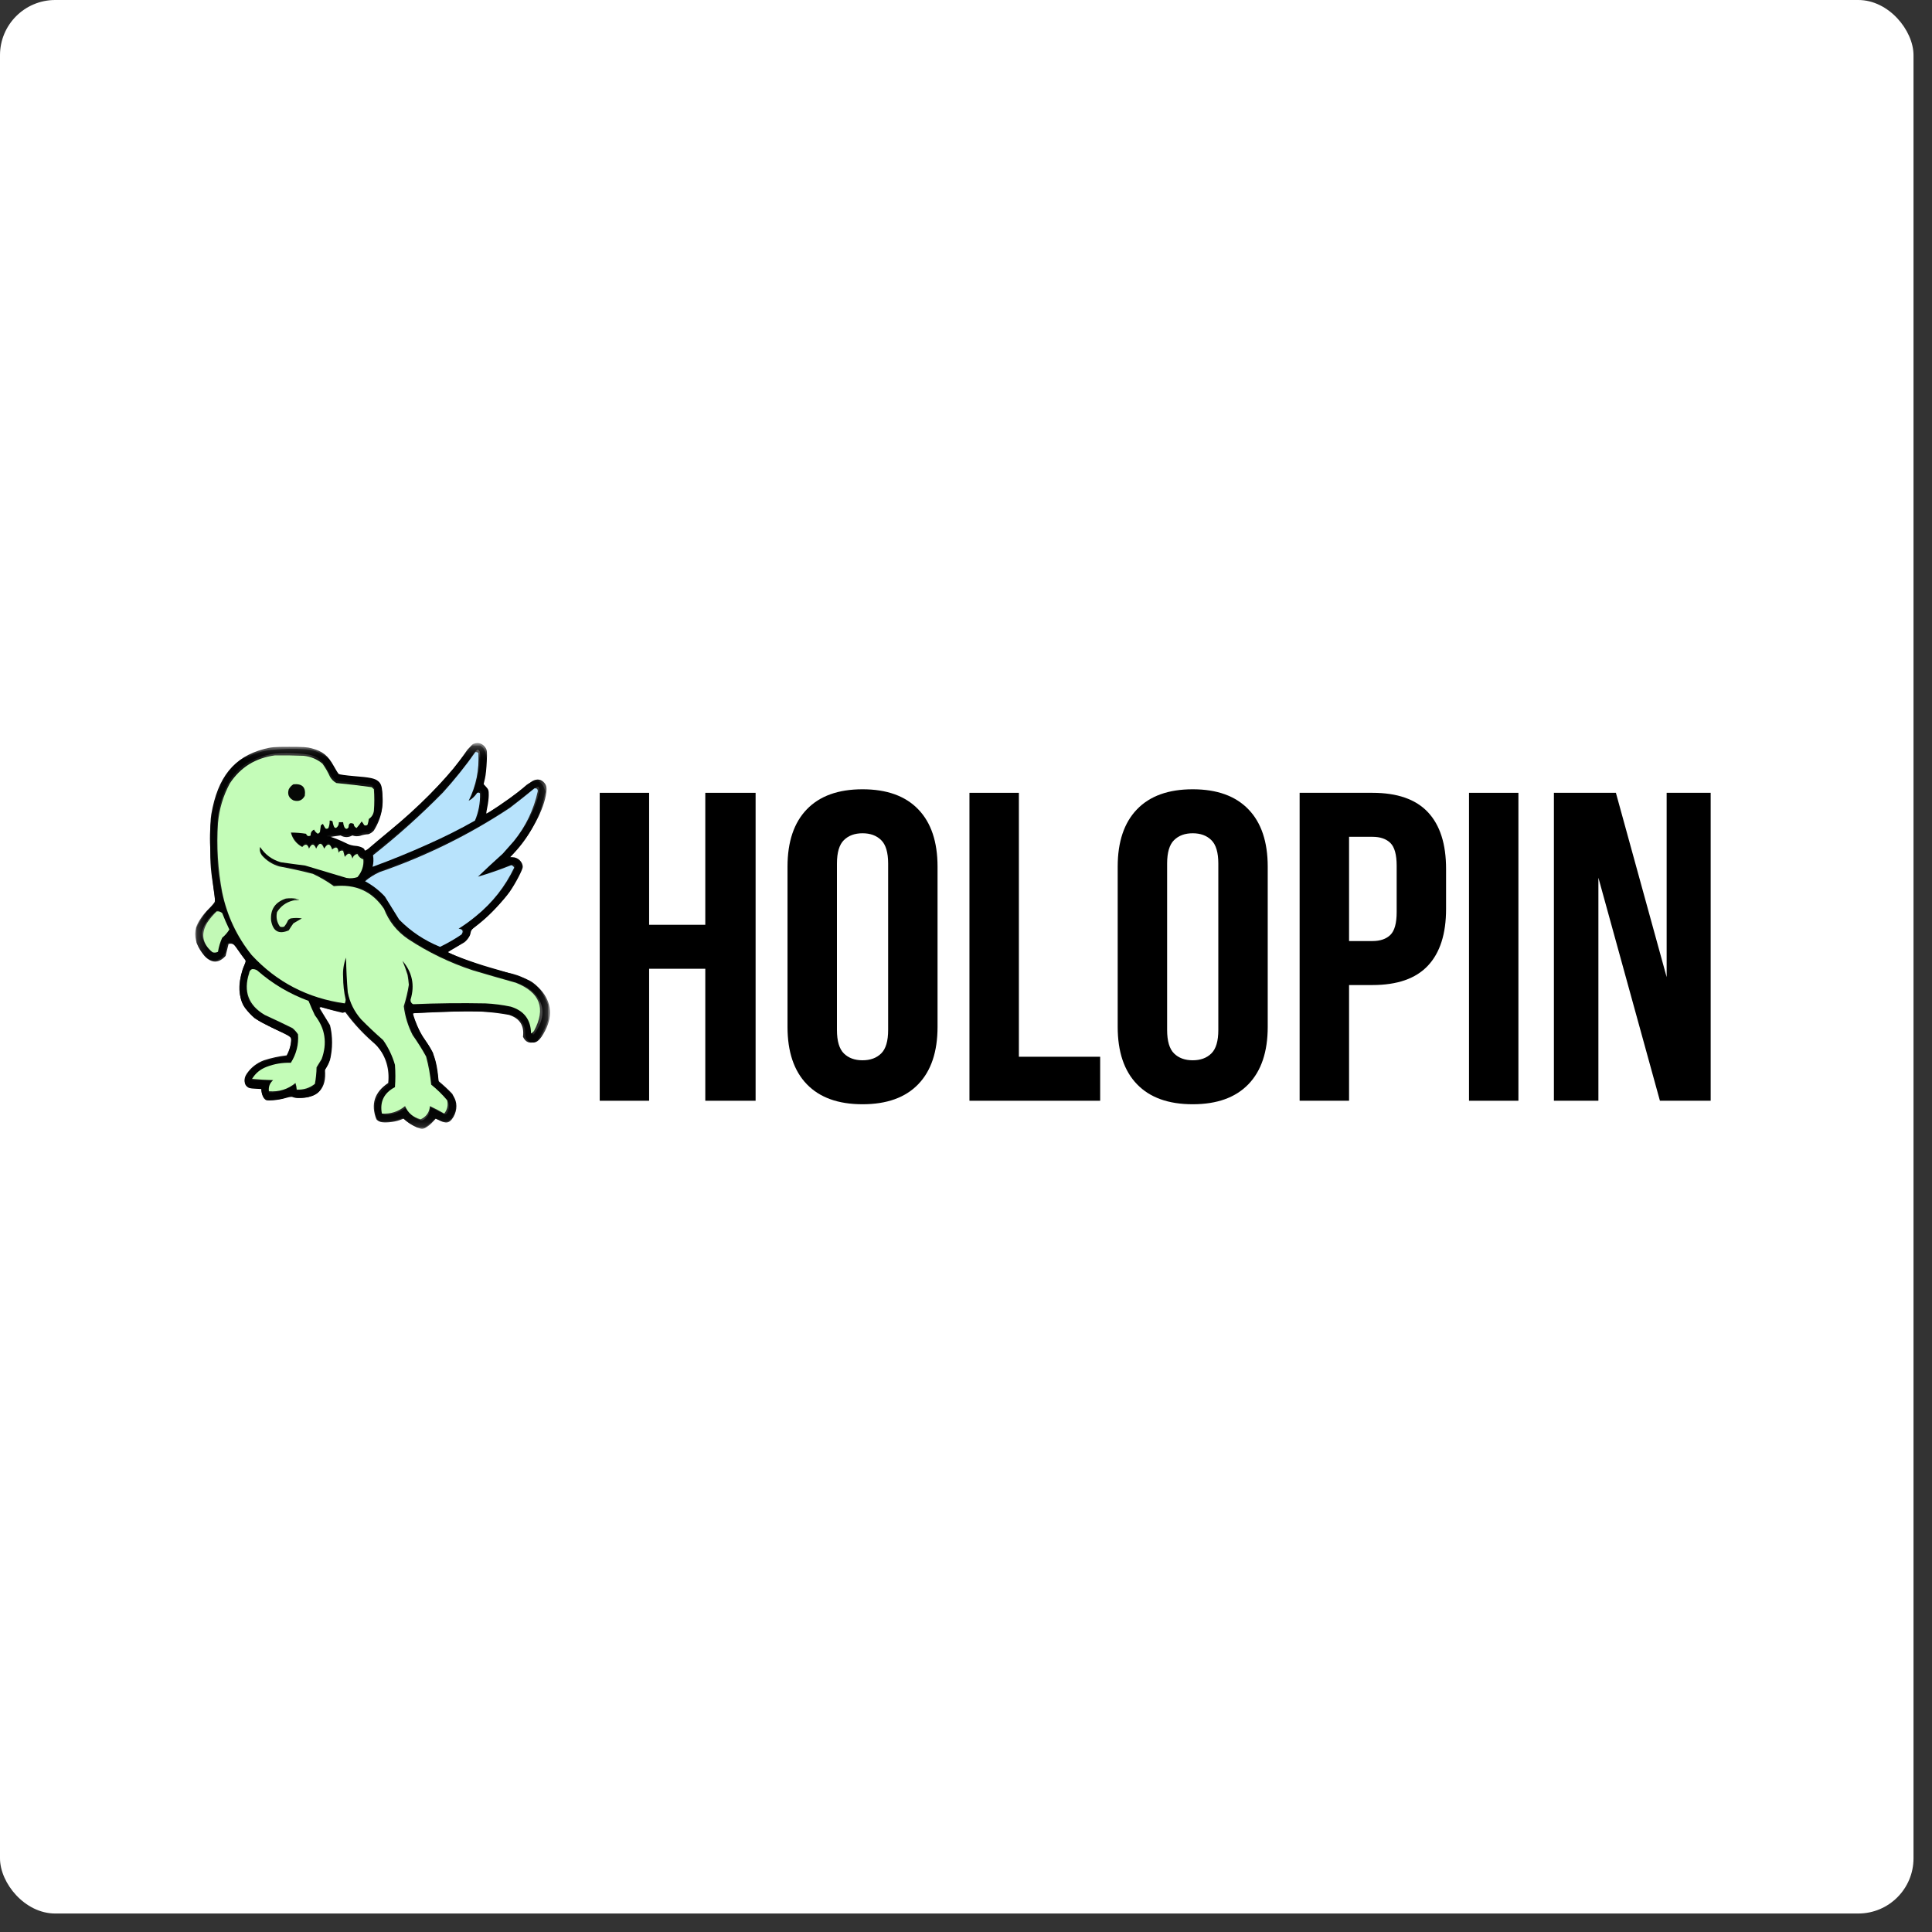 <svg width="70" height="70" viewBox="0 0 70 70" fill="none" xmlns="http://www.w3.org/2000/svg">
<rect x="0" y="0" width="70" height="70" fill="#333333" stroke="none"/>
<rect width="69.33" height="69.33" rx="2" fill="white"/>
<path d="M23.519 39.882H21.729V28.725H23.519V33.507H25.554V28.725H27.377V39.882H25.554V35.1H23.519V39.882Z" fill="black"/>
<path d="M30.324 37.316C30.324 37.72 30.408 38.004 30.576 38.169C30.744 38.334 30.969 38.416 31.251 38.416C31.533 38.416 31.758 38.334 31.926 38.169C32.095 38.004 32.179 37.72 32.179 37.316V31.291C32.179 30.887 32.095 30.603 31.926 30.439C31.758 30.273 31.533 30.191 31.251 30.191C30.969 30.191 30.744 30.273 30.576 30.439C30.408 30.603 30.324 30.887 30.324 31.291V37.316ZM28.533 31.402C28.533 30.5 28.766 29.806 29.233 29.323C29.7 28.839 30.372 28.597 31.251 28.597C32.13 28.597 32.803 28.839 33.269 29.323C33.736 29.806 33.969 30.5 33.969 31.402V37.204C33.969 38.107 33.736 38.801 33.269 39.284C32.803 39.768 32.13 40.009 31.251 40.009C30.372 40.009 29.7 39.768 29.233 39.284C28.766 38.801 28.533 38.107 28.533 37.204V31.402Z" fill="black"/>
<path d="M35.125 28.725H36.916V38.288H39.861V39.882H35.125V28.725Z" fill="black"/>
<path d="M42.287 37.316C42.287 37.72 42.371 38.004 42.539 38.169C42.707 38.334 42.932 38.416 43.214 38.416C43.496 38.416 43.721 38.334 43.889 38.169C44.058 38.004 44.142 37.72 44.142 37.316V31.291C44.142 30.887 44.058 30.603 43.889 30.439C43.721 30.273 43.496 30.191 43.214 30.191C42.932 30.191 42.707 30.273 42.539 30.439C42.371 30.603 42.287 30.887 42.287 31.291V37.316ZM40.496 31.402C40.496 30.5 40.729 29.806 41.196 29.323C41.662 28.839 42.335 28.597 43.214 28.597C44.093 28.597 44.765 28.839 45.232 29.323C45.699 29.806 45.932 30.5 45.932 31.402V37.204C45.932 38.107 45.699 38.801 45.232 39.284C44.765 39.768 44.093 40.009 43.214 40.009C42.335 40.009 41.662 39.768 41.196 39.284C40.729 38.801 40.496 38.107 40.496 37.204V31.402Z" fill="black"/>
<path d="M49.725 28.725C50.626 28.725 51.296 28.959 51.735 29.426C52.175 29.894 52.394 30.579 52.394 31.483V32.932C52.394 33.836 52.175 34.521 51.735 34.989C51.296 35.457 50.626 35.69 49.725 35.69H48.879V39.882H47.088V28.725H49.725ZM48.879 30.319V34.096H49.725C50.007 34.096 50.224 34.022 50.376 33.873C50.528 33.725 50.604 33.449 50.604 33.044V31.371C50.604 30.967 50.528 30.691 50.376 30.542C50.224 30.393 50.007 30.319 49.725 30.319H48.879Z" fill="black"/>
<path d="M53.225 28.725H55.015V39.882H53.225V28.725Z" fill="black"/>
<path d="M57.913 31.801V39.882H56.301V28.725H58.547L60.386 35.403V28.725H61.981V39.882H60.142L57.913 31.801Z" fill="black"/>
<mask id="mask0_5637_80325" style="mask-type:luminance" maskUnits="userSpaceOnUse" x="7" y="26" width="13" height="15">
<path d="M7.074 26.922H19.927V40.906H7.074V26.922Z" fill="white"/>
</mask>
<g mask="url(#mask0_5637_80325)">
<path d="M17.162 26.951C17.091 26.978 17.072 27.003 16.663 27.546C16.083 28.316 15.149 29.252 14.132 30.091C13.818 30.348 13.501 30.616 13.42 30.686C13.284 30.81 13.207 30.846 13.207 30.789C13.207 30.732 13.032 30.656 12.878 30.647C12.788 30.641 12.665 30.611 12.6 30.578C12.31 30.433 11.98 30.303 11.885 30.303C11.811 30.3 11.815 30.296 11.913 30.264C11.975 30.239 12.12 30.23 12.252 30.236C12.684 30.255 13.013 30.236 13.106 30.188C13.143 30.166 13.22 30.152 13.275 30.152C13.426 30.152 13.494 30.091 13.648 29.814C13.815 29.509 13.855 29.337 13.855 28.92C13.855 28.533 13.821 28.398 13.7 28.301C13.58 28.201 13.408 28.165 12.816 28.119C12.542 28.096 12.298 28.062 12.274 28.044C12.249 28.023 12.172 27.899 12.098 27.764C11.882 27.374 11.697 27.223 11.293 27.114C11.133 27.069 10.982 27.06 10.479 27.06C9.919 27.06 9.838 27.069 9.567 27.138C8.476 27.426 7.888 28.156 7.656 29.503C7.626 29.666 7.613 30.007 7.617 30.56C7.617 31.369 7.626 31.48 7.764 32.356C7.786 32.498 7.792 32.64 7.78 32.676C7.767 32.709 7.674 32.821 7.573 32.921C7.351 33.138 7.16 33.419 7.105 33.606C7.019 33.917 7.105 34.252 7.354 34.56C7.509 34.751 7.629 34.814 7.804 34.793C8.023 34.769 8.184 34.576 8.184 34.34C8.184 34.21 8.27 34.128 8.374 34.153C8.439 34.168 8.556 34.307 8.883 34.765C8.911 34.807 8.904 34.85 8.843 34.992C8.658 35.414 8.63 35.967 8.769 36.326C8.825 36.465 8.892 36.559 9.074 36.737C9.296 36.955 9.339 36.982 9.915 37.26C10.443 37.51 10.529 37.562 10.544 37.631C10.572 37.73 10.52 37.985 10.436 38.169C10.378 38.295 10.369 38.304 10.255 38.304C10.073 38.304 9.561 38.44 9.38 38.537C8.96 38.757 8.738 39.177 8.942 39.364C9.007 39.424 9.059 39.437 9.244 39.446L9.472 39.458L9.488 39.594C9.497 39.675 9.531 39.757 9.574 39.805C9.644 39.878 9.66 39.88 9.894 39.865C10.03 39.856 10.233 39.82 10.348 39.784C10.504 39.739 10.572 39.73 10.615 39.753C10.698 39.796 11.007 39.793 11.195 39.744C11.556 39.651 11.7 39.464 11.722 39.062C11.734 38.851 11.75 38.785 11.824 38.669C11.959 38.452 12.005 38.226 12.005 37.755C12.005 37.28 11.975 37.166 11.768 36.867C11.62 36.653 11.534 36.493 11.556 36.471C11.562 36.462 11.635 36.478 11.719 36.505C12.018 36.599 12.391 36.677 12.477 36.664C12.557 36.655 12.579 36.673 12.708 36.867C12.792 36.994 13.035 37.262 13.3 37.522C13.935 38.142 14.101 38.449 14.101 39.005V39.271L13.923 39.446C13.676 39.687 13.578 39.887 13.578 40.152C13.578 40.418 13.648 40.593 13.774 40.644C13.895 40.693 14.277 40.662 14.48 40.584L14.622 40.53L14.733 40.626C14.875 40.747 15.187 40.901 15.291 40.901C15.386 40.901 15.553 40.792 15.692 40.635L15.787 40.53L15.954 40.608C16.157 40.705 16.262 40.69 16.373 40.551C16.543 40.33 16.586 40.022 16.471 39.793C16.435 39.715 16.302 39.566 16.151 39.43L15.895 39.201L15.873 38.987C15.815 38.425 15.707 38.114 15.442 37.746C15.368 37.646 15.264 37.468 15.205 37.353C15.094 37.139 14.949 36.74 14.97 36.719C14.998 36.689 16.209 36.644 16.906 36.644C17.967 36.644 18.407 36.695 18.697 36.846C18.925 36.967 19.03 37.16 19.033 37.468C19.033 37.607 19.101 37.715 19.215 37.755C19.415 37.824 19.563 37.71 19.757 37.332C20.047 36.764 19.961 36.221 19.511 35.78C19.221 35.493 19.094 35.441 17.754 35.055C17.134 34.877 16.228 34.542 16.228 34.491C16.228 34.485 16.354 34.406 16.512 34.316C16.888 34.099 17.02 33.974 17.048 33.812C17.067 33.696 17.094 33.663 17.353 33.458C17.742 33.15 18.238 32.637 18.472 32.305C18.676 32.012 18.94 31.508 18.94 31.411C18.94 31.227 18.762 31.058 18.57 31.058H18.475L18.666 30.846C19.243 30.215 19.721 29.31 19.794 28.708C19.816 28.515 19.794 28.43 19.692 28.331C19.57 28.21 19.387 28.216 19.221 28.346C19.15 28.401 18.947 28.56 18.768 28.699C18.423 28.968 17.643 29.496 17.622 29.476C17.615 29.466 17.631 29.358 17.658 29.231C17.686 29.101 17.708 28.911 17.708 28.805C17.708 28.636 17.698 28.603 17.615 28.512L17.523 28.41L17.572 28.201C17.6 28.087 17.627 27.814 17.636 27.594C17.652 27.226 17.649 27.189 17.59 27.093C17.492 26.939 17.329 26.885 17.162 26.951ZM17.363 27.198C17.415 27.25 17.408 27.642 17.353 27.957C17.307 28.219 17.218 28.518 17.094 28.823L17.026 28.989L17.202 28.814C17.297 28.717 17.393 28.645 17.412 28.651C17.43 28.657 17.449 28.717 17.455 28.784C17.467 28.932 17.329 29.557 17.261 29.657C17.205 29.741 16.213 30.233 15.211 30.674C14.44 31.012 13.599 31.36 13.553 31.36C13.537 31.36 13.525 31.26 13.525 31.14V30.921L13.806 30.695C15.282 29.503 16.354 28.437 17.014 27.51C17.175 27.28 17.276 27.162 17.307 27.162C17.316 27.162 17.341 27.178 17.363 27.198ZM11.29 27.368C11.54 27.446 11.657 27.537 11.786 27.754C11.98 28.083 12.098 28.24 12.181 28.277C12.228 28.298 12.499 28.334 12.788 28.358C13.42 28.41 13.463 28.416 13.534 28.497C13.584 28.549 13.593 28.609 13.589 28.911C13.587 29.31 13.549 29.476 13.438 29.578C13.395 29.617 13.361 29.678 13.361 29.714C13.361 29.75 13.34 29.805 13.316 29.838C13.269 29.895 13.266 29.892 13.198 29.81C13.106 29.705 13.068 29.708 13.035 29.826C12.998 29.953 12.902 29.958 12.844 29.841C12.788 29.726 12.705 29.735 12.655 29.865C12.603 30.01 12.52 30.004 12.458 29.85C12.397 29.696 12.307 29.687 12.267 29.826C12.224 29.965 12.125 29.962 12.079 29.819C12.03 29.675 11.944 29.66 11.944 29.796C11.944 29.971 11.817 30.034 11.752 29.895C11.707 29.792 11.623 29.81 11.611 29.926C11.589 30.157 11.524 30.221 11.445 30.091C11.386 30.004 11.334 30.016 11.284 30.134C11.26 30.188 11.226 30.242 11.21 30.255C11.176 30.276 11.081 30.197 11.081 30.148C11.081 30.134 10.964 30.121 10.819 30.121C10.659 30.121 10.556 30.134 10.556 30.152C10.556 30.233 10.72 30.487 10.825 30.571L10.942 30.665L10.991 30.602C11.05 30.523 11.133 30.541 11.167 30.638C11.192 30.701 11.195 30.701 11.244 30.623C11.312 30.523 11.383 30.523 11.423 30.623C11.454 30.71 11.472 30.704 11.524 30.599C11.58 30.493 11.669 30.511 11.713 30.635L11.75 30.741L11.793 30.65C11.854 30.523 11.937 30.517 11.978 30.632C12.018 30.737 12.027 30.744 12.101 30.68C12.147 30.638 12.156 30.638 12.203 30.68C12.23 30.707 12.252 30.759 12.252 30.791C12.252 30.852 12.255 30.852 12.307 30.807C12.338 30.777 12.382 30.755 12.4 30.755C12.446 30.755 12.499 30.855 12.499 30.943V31.012L12.557 30.94C12.631 30.846 12.727 30.864 12.739 30.976C12.751 31.082 12.779 31.079 12.844 30.967C12.899 30.871 12.977 30.871 13.007 30.97C13.02 31 13.044 31.028 13.068 31.028C13.14 31.028 13.207 31.118 13.207 31.212C13.207 31.323 13.054 31.658 12.967 31.734C12.847 31.84 12.545 31.788 11.777 31.544C11.21 31.36 11.032 31.317 10.659 31.266C10.153 31.2 10.082 31.187 9.956 31.124C9.798 31.049 9.57 30.867 9.475 30.744C9.385 30.623 9.385 30.623 9.385 30.707C9.385 30.825 9.454 30.94 9.604 31.07C9.811 31.254 10.055 31.348 10.615 31.45C11.287 31.577 11.534 31.671 11.978 31.985C12.113 32.078 12.135 32.084 12.397 32.084C12.677 32.084 13.056 32.157 13.229 32.247C13.426 32.347 13.697 32.574 13.812 32.739C13.88 32.836 14.012 33.051 14.104 33.217C14.307 33.585 14.526 33.808 14.949 34.083C15.83 34.657 16.663 35.007 18.09 35.409C18.861 35.626 19.055 35.708 19.286 35.916C19.723 36.308 19.773 36.819 19.425 37.362C19.378 37.432 19.329 37.489 19.313 37.489C19.301 37.489 19.279 37.401 19.27 37.293C19.245 37.033 19.166 36.867 18.996 36.716C18.703 36.453 18.247 36.369 17.107 36.36C16.684 36.36 16.037 36.369 15.67 36.381C15.057 36.405 14.998 36.402 14.949 36.354C14.909 36.315 14.903 36.275 14.915 36.194C14.983 35.84 14.992 35.705 14.964 35.539C14.934 35.349 14.77 34.998 14.644 34.847C14.573 34.762 14.573 34.769 14.659 34.944C14.764 35.161 14.841 35.472 14.841 35.699C14.841 35.786 14.807 35.961 14.764 36.091C14.588 36.631 14.73 37.16 15.257 37.939C15.476 38.256 15.559 38.498 15.596 38.911C15.633 39.301 15.645 39.325 15.948 39.596C16.154 39.78 16.234 39.874 16.256 39.959C16.29 40.077 16.262 40.243 16.188 40.34C16.148 40.394 16.133 40.391 15.88 40.258C15.735 40.179 15.611 40.116 15.602 40.116C15.596 40.116 15.581 40.17 15.571 40.237C15.553 40.376 15.464 40.508 15.352 40.569C15.282 40.605 15.257 40.602 15.115 40.539C14.955 40.463 14.749 40.27 14.749 40.191C14.749 40.125 14.709 40.134 14.545 40.234C14.394 40.327 14.175 40.387 13.981 40.387C13.846 40.387 13.824 40.351 13.824 40.116C13.824 39.929 13.975 39.687 14.188 39.53L14.348 39.412V39.047C14.348 38.6 14.305 38.416 14.108 38.051C13.959 37.773 13.923 37.73 13.442 37.278C13.118 36.976 12.899 36.701 12.776 36.447C12.619 36.121 12.582 35.925 12.563 35.285L12.545 34.696L12.489 34.914C12.422 35.197 12.422 35.614 12.495 35.979C12.582 36.402 12.551 36.426 12.101 36.312C11.389 36.133 10.662 35.826 10.107 35.463C9.684 35.188 9.074 34.603 8.825 34.228C8.344 33.515 8.066 32.737 7.918 31.692C7.841 31.145 7.838 29.829 7.915 29.427C8.159 28.159 8.729 27.531 9.826 27.326C10.168 27.262 11.037 27.286 11.29 27.368ZM19.536 28.636C19.526 28.841 19.384 29.249 19.187 29.63C18.888 30.212 18.482 30.695 17.646 31.462L17.295 31.785L17.461 31.722C17.554 31.685 17.85 31.574 18.121 31.474C18.543 31.317 18.617 31.299 18.654 31.338C18.691 31.375 18.678 31.414 18.565 31.635C18.213 32.302 17.714 32.851 16.94 33.425C16.712 33.591 16.663 33.642 16.712 33.648C16.783 33.657 16.82 33.721 16.796 33.784C16.776 33.833 16.484 34.026 16.185 34.186L15.972 34.297L15.692 34.153C14.832 33.703 14.557 33.467 14.24 32.899C14.16 32.758 14.04 32.574 13.975 32.486C13.849 32.323 13.51 32.036 13.34 31.951C13.284 31.924 13.239 31.891 13.239 31.879C13.239 31.855 13.534 31.667 13.691 31.589C13.747 31.562 14.006 31.459 14.268 31.362C16.247 30.62 18.003 29.669 19.215 28.676C19.48 28.457 19.545 28.448 19.536 28.636ZM7.98 33.029C8.03 33.062 8.229 33.494 8.267 33.642C8.276 33.691 8.245 33.742 8.14 33.842C7.983 33.996 7.955 34.053 7.922 34.282C7.884 34.545 7.743 34.587 7.564 34.385C7.425 34.231 7.32 33.996 7.32 33.833C7.32 33.648 7.462 33.371 7.672 33.156C7.838 32.984 7.888 32.963 7.98 33.029ZM9.5 35.309C10.002 35.69 10.27 35.858 10.668 36.043C10.887 36.142 11.099 36.242 11.142 36.26C11.197 36.287 11.238 36.357 11.296 36.523C11.339 36.646 11.432 36.831 11.5 36.93C11.743 37.28 11.743 37.278 11.743 37.746C11.743 38.196 11.709 38.34 11.556 38.576C11.506 38.655 11.481 38.748 11.466 38.938C11.457 39.08 11.432 39.231 11.414 39.276C11.373 39.383 11.183 39.473 10.936 39.5L10.745 39.518L10.723 39.41C10.714 39.349 10.695 39.301 10.683 39.307C10.674 39.313 10.569 39.364 10.449 39.424C10.242 39.53 9.823 39.627 9.752 39.587C9.697 39.551 9.725 39.373 9.802 39.262L9.881 39.15H9.493C9.281 39.15 9.108 39.137 9.108 39.126C9.108 39.087 9.247 38.914 9.327 38.854C9.54 38.691 10.017 38.546 10.348 38.546C10.523 38.546 10.526 38.546 10.588 38.428C10.707 38.196 10.803 37.86 10.803 37.673C10.803 37.392 10.732 37.332 10.021 36.991C9.536 36.761 9.401 36.682 9.262 36.55C9 36.303 8.938 36.155 8.938 35.768C8.938 35.539 8.954 35.409 8.994 35.294C9.084 35.04 9.145 35.044 9.5 35.309Z" fill="black"/>
</g>
<path d="M10.63 28.37C10.43 28.448 10.372 28.708 10.522 28.856C10.716 29.046 11.05 28.916 11.05 28.651C11.047 28.427 10.837 28.289 10.63 28.37Z" fill="black"/>
<path d="M10.232 32.58C10.059 32.655 9.894 32.824 9.826 32.986C9.733 33.198 9.835 33.57 10.02 33.712C10.18 33.835 10.442 33.757 10.525 33.564C10.55 33.503 10.63 33.428 10.753 33.349L10.941 33.232H10.756C10.537 33.232 10.458 33.274 10.371 33.44C10.303 33.573 10.26 33.597 10.162 33.561C10.007 33.503 9.946 33.129 10.063 32.945C10.134 32.83 10.408 32.64 10.535 32.616C10.581 32.603 10.655 32.589 10.704 32.58L10.787 32.558L10.71 32.537C10.562 32.491 10.386 32.507 10.232 32.58Z" fill="black"/>
<mask id="mask1_5637_80325" style="mask-type:luminance" maskUnits="userSpaceOnUse" x="7" y="27" width="13" height="14">
<path d="M7.135 27.02H19.866V40.871H7.135V27.02Z" fill="white"/>
</mask>
<g mask="url(#mask1_5637_80325)">
<path fill-rule="evenodd" clip-rule="evenodd" d="M17.102 27.011C17.204 27.011 17.306 27.011 17.408 27.011C17.529 27.098 17.595 27.218 17.606 27.369C17.632 27.753 17.586 28.126 17.469 28.491C17.67 28.624 17.736 28.809 17.667 29.044C17.647 29.175 17.623 29.304 17.591 29.432C17.601 29.453 17.611 29.472 17.621 29.492C18.148 29.189 18.636 28.836 19.087 28.431C19.439 28.202 19.662 28.287 19.758 28.685C19.575 29.607 19.148 30.4 18.476 31.062C18.782 31.112 18.909 31.286 18.858 31.585C18.439 32.444 17.834 33.151 17.041 33.708C17.037 33.886 16.966 34.03 16.828 34.141C16.624 34.261 16.421 34.381 16.217 34.5C16.921 34.826 17.654 35.075 18.415 35.248C18.867 35.332 19.248 35.536 19.56 35.861C19.682 36.03 19.779 36.209 19.85 36.399C19.85 36.588 19.85 36.778 19.85 36.967C19.76 37.247 19.618 37.501 19.423 37.73C19.206 37.828 19.047 37.774 18.949 37.565C19.001 37.162 18.833 36.897 18.446 36.773C17.927 36.678 17.402 36.633 16.873 36.638C16.227 36.655 15.581 36.68 14.935 36.713C15.017 36.975 15.125 37.23 15.255 37.475C15.413 37.684 15.555 37.904 15.682 38.133C15.786 38.47 15.852 38.814 15.882 39.164C16.058 39.307 16.225 39.462 16.385 39.628C16.577 39.974 16.541 40.298 16.278 40.6C16.191 40.644 16.099 40.653 16.004 40.63C15.929 40.591 15.853 40.556 15.774 40.525C15.656 40.645 15.529 40.755 15.393 40.854C15.301 40.854 15.209 40.854 15.118 40.854C14.919 40.769 14.741 40.649 14.584 40.495C14.319 40.622 14.04 40.667 13.744 40.63C13.701 40.616 13.665 40.591 13.637 40.555C13.427 40.009 13.57 39.57 14.065 39.239C14.118 38.738 13.986 38.29 13.668 37.894C13.225 37.53 12.838 37.121 12.508 36.668C12.477 36.678 12.447 36.688 12.416 36.698C12.15 36.635 11.886 36.564 11.623 36.489C11.607 36.498 11.592 36.509 11.577 36.519C11.704 36.727 11.831 36.937 11.958 37.146C12.058 37.564 12.058 37.983 11.958 38.402C11.913 38.53 11.852 38.65 11.775 38.761C11.837 39.439 11.521 39.778 10.829 39.778C10.723 39.783 10.632 39.753 10.554 39.688C10.279 39.814 9.988 39.869 9.684 39.852C9.525 39.752 9.453 39.608 9.47 39.419C9.304 39.43 9.14 39.416 8.982 39.374C8.839 39.233 8.824 39.079 8.936 38.91C9.088 38.682 9.297 38.517 9.562 38.417C9.83 38.33 10.105 38.271 10.386 38.238C10.492 38.046 10.548 37.841 10.554 37.625C10.526 37.564 10.48 37.519 10.416 37.49C10.003 37.319 9.606 37.12 9.226 36.892C8.717 36.462 8.559 35.929 8.753 35.293C8.79 35.132 8.847 34.977 8.921 34.829C8.772 34.644 8.635 34.449 8.509 34.246C8.44 34.193 8.364 34.178 8.28 34.201C8.242 34.344 8.207 34.489 8.173 34.635C7.92 34.908 7.666 34.908 7.409 34.635C7.289 34.487 7.192 34.328 7.119 34.157C7.119 33.977 7.119 33.798 7.119 33.618C7.283 33.273 7.512 32.974 7.806 32.721C7.701 31.998 7.635 31.271 7.608 30.539C7.582 29.714 7.76 28.937 8.142 28.207C8.519 27.635 9.054 27.291 9.745 27.175C10.192 27.128 10.639 27.119 11.088 27.145C11.439 27.175 11.729 27.319 11.958 27.579C12.056 27.775 12.174 27.96 12.309 28.132C12.635 28.166 12.96 28.196 13.286 28.221C13.428 28.231 13.56 28.271 13.683 28.341C13.756 28.4 13.802 28.474 13.821 28.565C13.93 29.11 13.839 29.619 13.546 30.09C13.493 30.153 13.427 30.198 13.348 30.225C13.242 30.23 13.14 30.25 13.042 30.285C12.949 30.307 12.857 30.302 12.767 30.27C12.625 30.349 12.482 30.349 12.34 30.27C12.177 30.29 12.014 30.315 11.852 30.344C12.162 30.411 12.457 30.521 12.737 30.673C12.887 30.672 13.03 30.702 13.164 30.763C13.186 30.8 13.211 30.835 13.24 30.868C13.745 30.423 14.259 29.989 14.782 29.567C15.36 29.031 15.905 28.468 16.415 27.878C16.6 27.647 16.773 27.407 16.934 27.16C16.987 27.103 17.044 27.053 17.102 27.011Z" fill="#030303" fill-opacity="0.941"/>
</g>
<path fill-rule="evenodd" clip-rule="evenodd" d="M17.224 27.25C17.265 27.245 17.3 27.255 17.332 27.28C17.369 27.888 17.252 28.466 16.98 29.014C17.097 28.955 17.2 28.86 17.286 28.73C17.325 28.709 17.36 28.714 17.392 28.745C17.402 29.086 17.341 29.414 17.209 29.732C16.66 30.043 16.095 30.327 15.515 30.584C14.853 30.883 14.181 31.157 13.5 31.406C13.535 31.266 13.54 31.127 13.515 30.987C14.406 30.285 15.25 29.527 16.049 28.715C16.471 28.248 16.863 27.759 17.224 27.25Z" fill="#B8E4FD" fill-opacity="0.996"/>
<path fill-rule="evenodd" clip-rule="evenodd" d="M9.959 27.369C10.305 27.364 10.651 27.369 10.997 27.384C11.258 27.41 11.487 27.505 11.684 27.669C11.791 27.819 11.883 27.978 11.959 28.147C12.014 28.241 12.091 28.317 12.188 28.371C12.617 28.412 13.044 28.462 13.47 28.521C13.496 28.546 13.521 28.571 13.547 28.596C13.566 28.855 13.566 29.114 13.547 29.373C13.531 29.502 13.47 29.602 13.363 29.672C13.354 29.743 13.339 29.813 13.317 29.881C13.28 29.914 13.239 29.919 13.195 29.896C13.168 29.848 13.138 29.804 13.104 29.762C13.048 29.846 12.987 29.925 12.92 30C12.855 29.971 12.819 29.922 12.814 29.851C12.69 29.792 12.629 29.832 12.63 29.971C12.579 30.05 12.528 30.05 12.478 29.971C12.453 29.913 12.437 29.853 12.432 29.791C12.381 29.791 12.33 29.791 12.279 29.791C12.281 29.883 12.245 29.953 12.173 30C12.149 29.996 12.129 29.986 12.111 29.971C12.079 29.905 12.059 29.834 12.05 29.762C12.02 29.737 11.984 29.726 11.943 29.732C11.948 29.824 11.933 29.914 11.898 30C11.866 30.031 11.83 30.036 11.791 30.016C11.758 29.962 11.727 29.907 11.7 29.851C11.669 29.865 11.644 29.885 11.623 29.911C11.613 29.991 11.603 30.071 11.592 30.15C11.571 30.175 11.546 30.196 11.516 30.209C11.456 30.173 11.411 30.123 11.379 30.06C11.291 30.101 11.25 30.17 11.257 30.27C11.179 30.314 11.123 30.294 11.089 30.209C10.905 30.181 10.722 30.166 10.539 30.165C10.6 30.399 10.737 30.573 10.951 30.688C11.065 30.559 11.146 30.579 11.195 30.748C11.29 30.555 11.377 30.555 11.455 30.748C11.561 30.515 11.658 30.515 11.745 30.748C11.868 30.544 11.965 30.554 12.035 30.778C12.18 30.653 12.257 30.694 12.264 30.898C12.303 30.829 12.358 30.804 12.432 30.823C12.451 30.897 12.471 30.971 12.493 31.047C12.622 30.875 12.713 30.896 12.768 31.107C12.8 31.01 12.861 30.955 12.951 30.942C12.993 31.038 13.064 31.103 13.165 31.137C13.184 31.376 13.112 31.59 12.951 31.78C12.822 31.823 12.69 31.833 12.554 31.809C12.056 31.66 11.557 31.51 11.058 31.361C10.763 31.323 10.468 31.284 10.173 31.241C9.853 31.147 9.603 30.962 9.425 30.688C9.399 30.796 9.42 30.896 9.486 30.987C9.654 31.182 9.863 31.316 10.112 31.391C10.523 31.467 10.929 31.557 11.333 31.66C11.603 31.785 11.857 31.934 12.096 32.108C12.882 32.022 13.487 32.296 13.913 32.93C14.09 33.383 14.38 33.747 14.783 34.022C15.511 34.503 16.295 34.882 17.133 35.158C17.651 35.312 18.17 35.462 18.691 35.607C19.568 35.955 19.787 36.538 19.347 37.355C19.316 37.392 19.28 37.421 19.24 37.446C19.234 36.946 18.99 36.623 18.507 36.473C18.206 36.41 17.9 36.369 17.591 36.354C16.715 36.337 15.84 36.346 14.966 36.384C14.9 36.349 14.869 36.294 14.875 36.219C15.035 35.697 14.938 35.229 14.584 34.814C14.652 34.978 14.713 35.147 14.767 35.323C14.787 35.441 14.803 35.561 14.813 35.681C14.771 35.945 14.71 36.204 14.63 36.459C14.675 36.826 14.782 37.175 14.951 37.505C15.129 37.755 15.292 38.014 15.439 38.282C15.528 38.617 15.59 38.955 15.622 39.299C15.836 39.468 16.03 39.658 16.203 39.867C16.244 40.045 16.209 40.204 16.095 40.346C15.927 40.248 15.754 40.159 15.576 40.076C15.56 40.302 15.448 40.461 15.241 40.555C14.971 40.485 14.783 40.325 14.676 40.076C14.435 40.277 14.155 40.367 13.836 40.346C13.756 39.916 13.913 39.597 14.31 39.389C14.33 39.12 14.33 38.85 14.31 38.582C14.217 38.26 14.074 37.96 13.882 37.684C13.608 37.446 13.344 37.197 13.088 36.937C12.836 36.652 12.673 36.323 12.6 35.95C12.565 35.532 12.545 35.114 12.539 34.695C12.451 34.921 12.415 35.155 12.432 35.397C12.431 35.675 12.461 35.949 12.524 36.219C12.522 36.267 12.512 36.312 12.493 36.354C11.152 36.169 10.028 35.585 9.12 34.605C8.582 33.934 8.226 33.176 8.051 32.332C7.894 31.502 7.843 30.665 7.898 29.821C7.942 29.314 8.085 28.836 8.326 28.386C8.71 27.802 9.254 27.463 9.959 27.369Z" fill="#C5FDB9" fill-opacity="0.996"/>
<path fill-rule="evenodd" clip-rule="evenodd" d="M10.631 28.416C10.951 28.386 11.088 28.525 11.043 28.834C10.954 29 10.816 29.055 10.631 28.999C10.462 28.912 10.406 28.777 10.463 28.596C10.504 28.52 10.56 28.46 10.631 28.416Z" fill="#040504" fill-opacity="0.984"/>
<path fill-rule="evenodd" clip-rule="evenodd" d="M19.363 28.565C19.447 28.553 19.487 28.587 19.485 28.67C19.338 29.341 19.048 29.944 18.615 30.479C18.482 30.628 18.35 30.778 18.218 30.928C17.912 31.202 17.612 31.481 17.317 31.764C17.719 31.648 18.121 31.509 18.523 31.346C18.573 31.36 18.608 31.389 18.63 31.436C18.304 32.118 17.847 32.701 17.256 33.184C17.053 33.354 16.839 33.508 16.615 33.648C16.764 33.665 16.8 33.734 16.722 33.858C16.475 34.026 16.215 34.175 15.943 34.306C15.379 34.077 14.885 33.748 14.463 33.319C14.29 33.04 14.117 32.761 13.944 32.483C13.735 32.258 13.496 32.074 13.227 31.929C13.384 31.797 13.557 31.687 13.745 31.601C15.43 31.019 17.007 30.242 18.477 29.268C18.778 29.038 19.073 28.804 19.363 28.565Z" fill="#B9E4FD" fill-opacity="0.996"/>
<path fill-rule="evenodd" clip-rule="evenodd" d="M10.784 32.572C10.723 32.592 10.661 32.612 10.601 32.632C10.355 32.698 10.167 32.837 10.036 33.05C9.996 33.241 10.032 33.416 10.143 33.573C10.193 33.593 10.244 33.593 10.296 33.573C10.353 33.506 10.399 33.432 10.433 33.349C10.46 33.314 10.495 33.289 10.539 33.275C10.672 33.255 10.804 33.255 10.937 33.275C10.834 33.334 10.733 33.394 10.631 33.454C10.571 33.536 10.515 33.621 10.463 33.708C10.102 33.864 9.888 33.744 9.822 33.349C9.79 32.952 9.968 32.687 10.356 32.557C10.5 32.537 10.642 32.543 10.784 32.572Z" fill="#070906" fill-opacity="0.969"/>
<path fill-rule="evenodd" clip-rule="evenodd" d="M10.783 32.572C10.806 32.58 10.827 32.596 10.844 32.616C10.763 32.632 10.681 32.636 10.6 32.632C10.66 32.611 10.722 32.592 10.783 32.572Z" fill="#709069" fill-opacity="0.992"/>
<path fill-rule="evenodd" clip-rule="evenodd" d="M7.852 33.021C7.926 33.015 7.992 33.035 8.05 33.08C8.128 33.283 8.215 33.483 8.31 33.678C8.241 33.791 8.154 33.891 8.05 33.977C7.977 34.14 7.926 34.31 7.898 34.485C7.835 34.518 7.768 34.523 7.699 34.501C7.335 34.198 7.268 33.844 7.501 33.439C7.601 33.286 7.718 33.146 7.852 33.021Z" fill="#C3FBB7" fill-opacity="0.992"/>
<path fill-rule="evenodd" clip-rule="evenodd" d="M9.134 35.113C9.199 35.109 9.261 35.124 9.317 35.158C9.864 35.64 10.484 36.009 11.179 36.264C11.249 36.439 11.325 36.613 11.409 36.787C11.783 37.266 11.865 37.795 11.653 38.372C11.591 38.472 11.531 38.571 11.469 38.671C11.466 38.873 11.445 39.072 11.409 39.269C11.219 39.422 11 39.491 10.752 39.478C10.746 39.397 10.731 39.318 10.706 39.239C10.429 39.468 10.108 39.567 9.744 39.539C9.723 39.377 9.773 39.242 9.897 39.135C9.642 39.13 9.388 39.114 9.134 39.09C9.254 38.888 9.427 38.743 9.653 38.656C9.937 38.546 10.232 38.496 10.538 38.507C10.738 38.189 10.825 37.845 10.798 37.475C10.743 37.391 10.677 37.317 10.599 37.251C10.267 37.086 9.932 36.927 9.592 36.773C9.001 36.422 8.812 35.919 9.027 35.263C9.035 35.191 9.07 35.141 9.134 35.113Z" fill="#C4FDB8" fill-opacity="0.996"/>
</svg>
